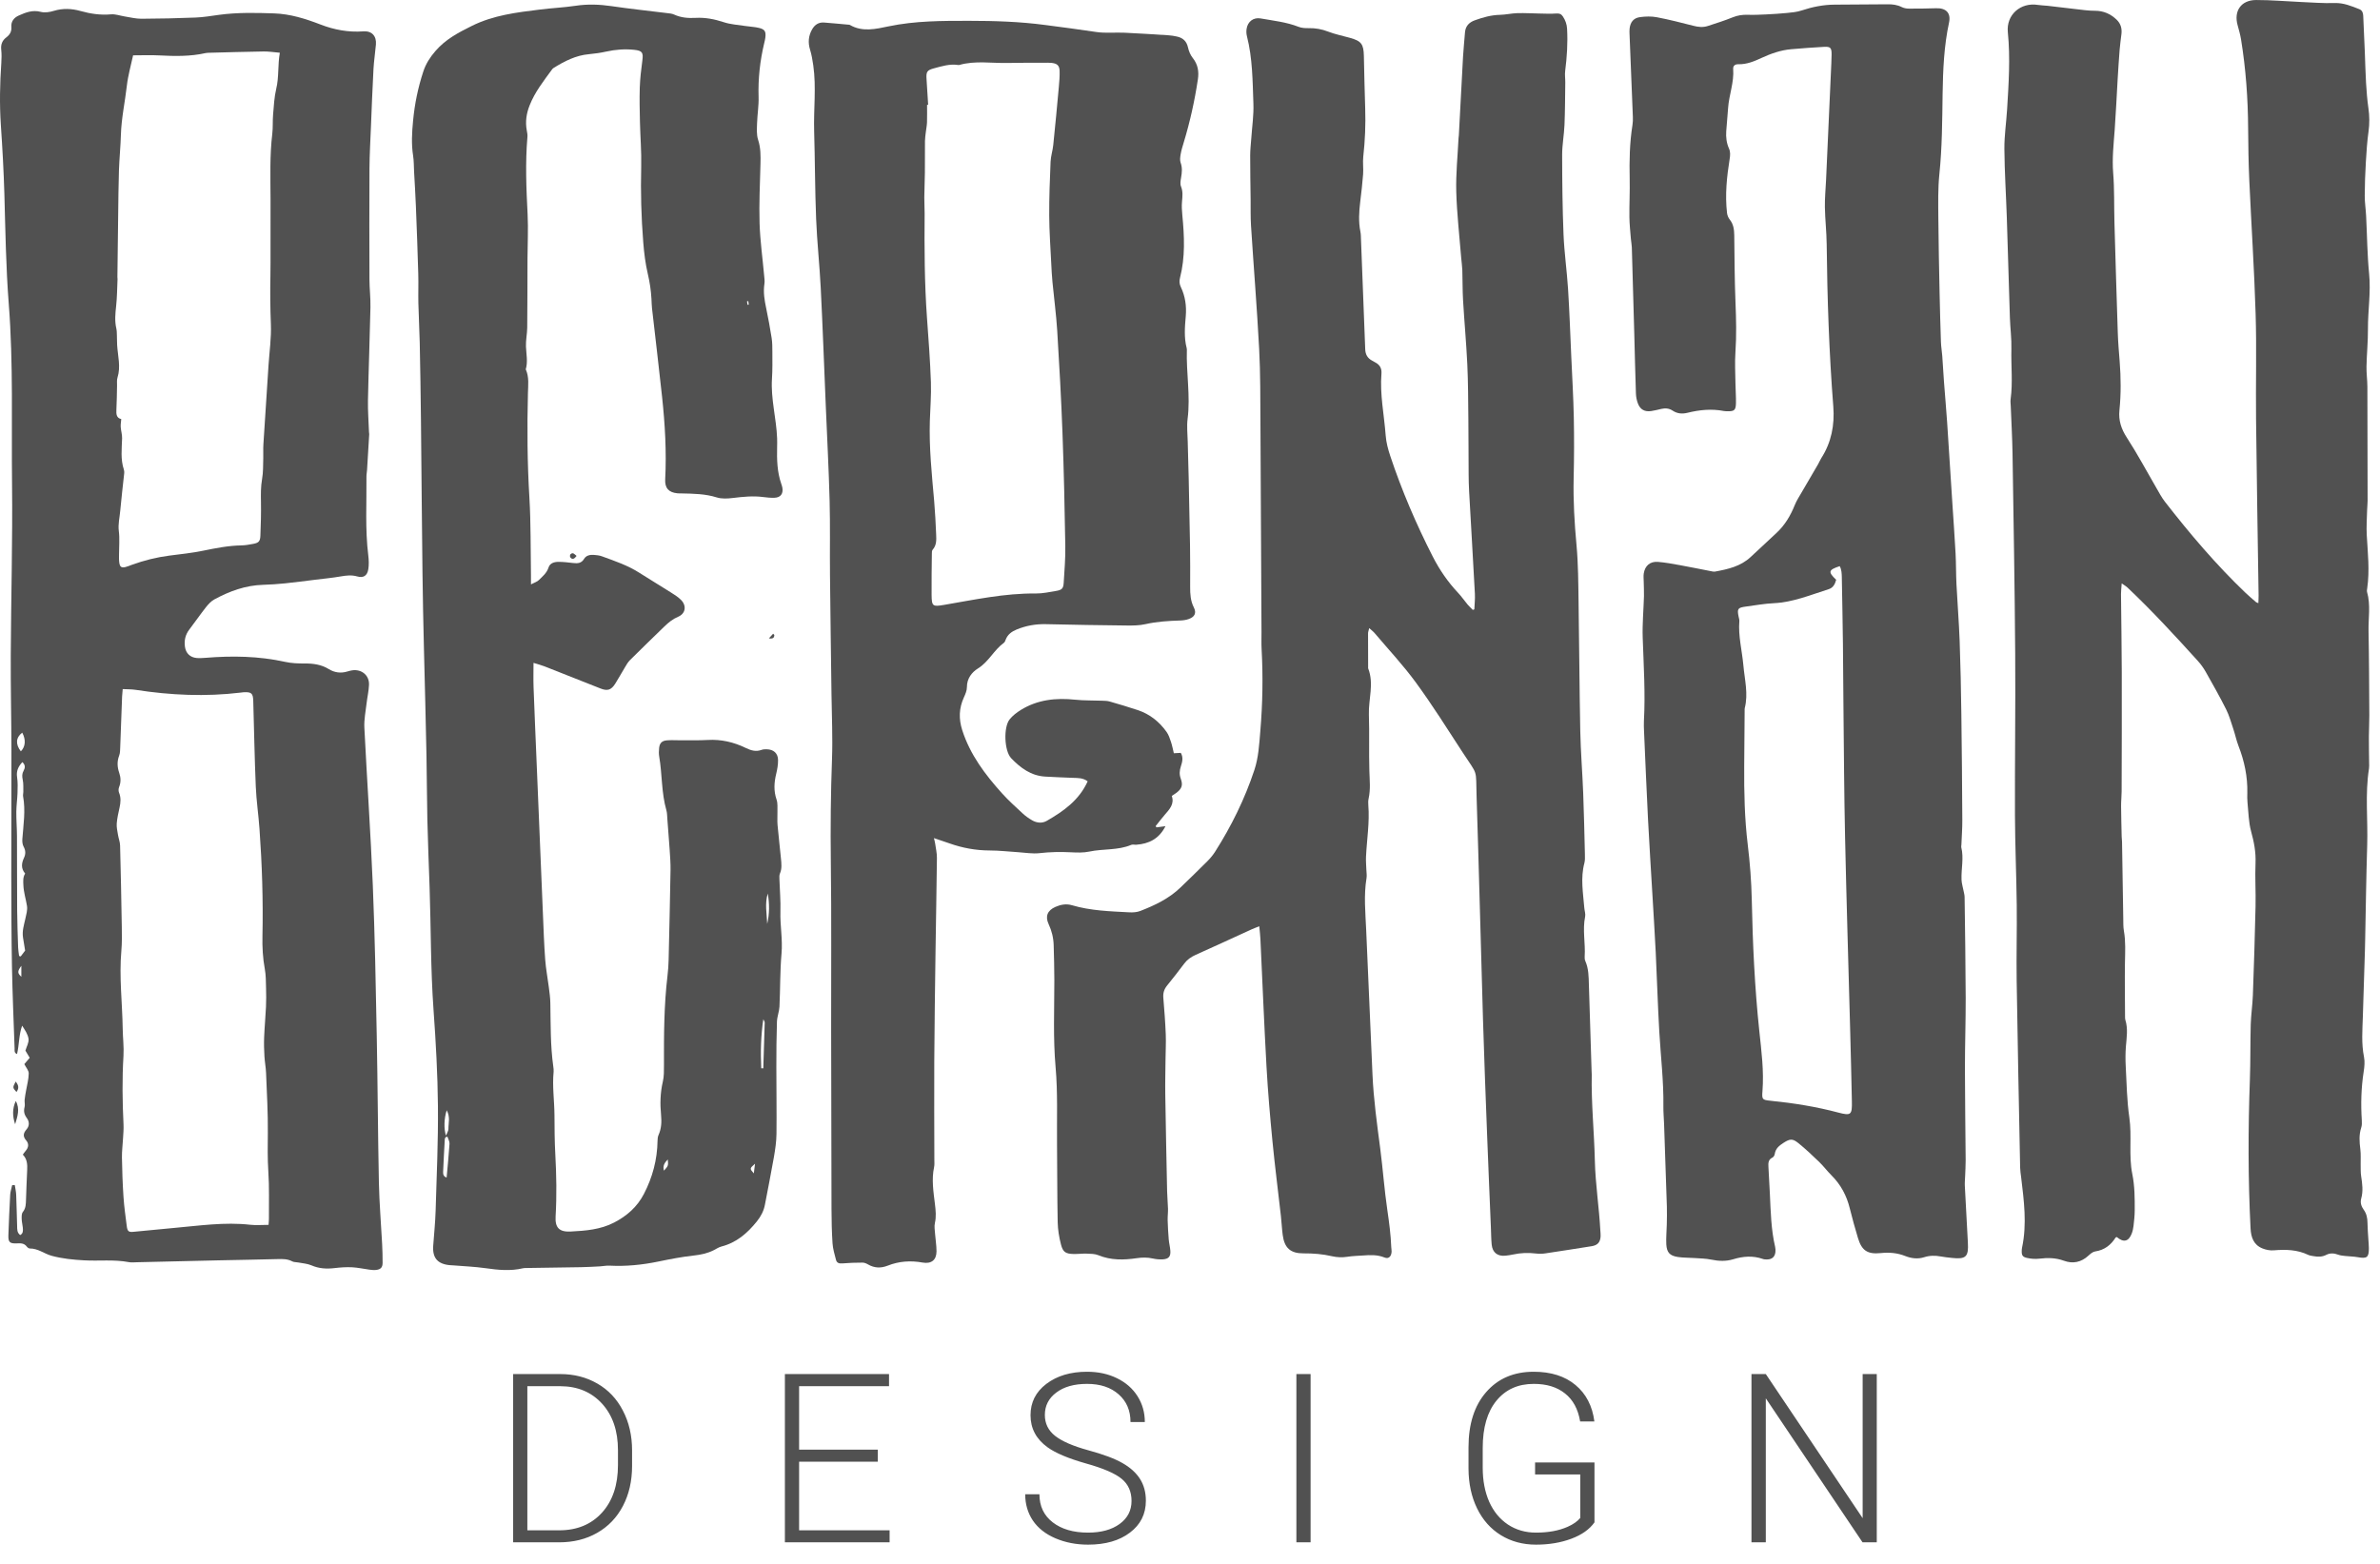 <svg width="140" height="92" viewBox="0 0 140 92" fill="none" xmlns="http://www.w3.org/2000/svg">
<g clip-path="url(#clip0)">
<g clip-path="url(#clip1)">
<path d="M74.075 54.492C73.868 54.574 73.749 54.616 73.635 54.668C72.535 55.17 71.439 55.68 70.335 56.172C70.063 56.294 69.839 56.45 69.66 56.687C69.332 57.123 68.997 57.555 68.652 57.979C68.477 58.193 68.409 58.419 68.431 58.694C68.489 59.408 68.545 60.123 68.574 60.839C68.594 61.324 68.565 61.81 68.561 62.296C68.554 62.998 68.535 63.7 68.546 64.402C68.575 66.295 68.614 68.187 68.654 70.079C68.661 70.423 68.697 70.766 68.706 71.109C68.711 71.336 68.68 71.564 68.686 71.791C68.697 72.162 68.717 72.532 68.748 72.901C68.766 73.129 68.828 73.353 68.844 73.582C68.868 73.917 68.745 74.064 68.406 74.086C68.207 74.098 68.001 74.079 67.807 74.035C67.491 73.965 67.186 73.97 66.865 74.017C66.104 74.129 65.348 74.147 64.611 73.843C64.407 73.758 64.162 73.759 63.935 73.75C63.676 73.74 63.416 73.776 63.157 73.771C62.69 73.76 62.528 73.667 62.41 73.212C62.3 72.786 62.226 72.34 62.217 71.901C62.186 70.367 62.194 68.833 62.178 67.298C62.163 65.793 62.226 64.28 62.094 62.784C61.944 61.076 62.02 59.375 62.02 57.671C62.02 56.983 62 56.296 61.981 55.608C61.97 55.173 61.868 54.76 61.683 54.362C61.471 53.905 61.615 53.558 62.081 53.352C62.393 53.215 62.718 53.154 63.051 53.252C64.156 53.579 65.297 53.61 66.434 53.671C66.646 53.682 66.877 53.667 67.071 53.592C67.935 53.258 68.767 52.862 69.443 52.208C69.97 51.698 70.499 51.189 71.016 50.67C71.188 50.498 71.348 50.307 71.478 50.103C72.437 48.594 73.222 47.001 73.785 45.304C74.032 44.561 74.072 43.784 74.136 43.014C74.272 41.411 74.301 39.806 74.213 38.2C74.194 37.857 74.207 37.512 74.206 37.168C74.186 33.081 74.17 28.995 74.144 24.909C74.135 23.448 74.145 21.984 74.068 20.525C73.94 18.106 73.744 15.69 73.589 13.272C73.556 12.758 73.572 12.24 73.566 11.724C73.556 10.864 73.538 10.005 73.54 9.145C73.54 8.802 73.583 8.459 73.607 8.116C73.652 7.445 73.755 6.772 73.73 6.103C73.681 4.773 73.682 3.435 73.349 2.13C73.314 1.994 73.308 1.843 73.328 1.704C73.39 1.273 73.727 1.008 74.159 1.085C74.909 1.219 75.673 1.297 76.393 1.58C76.572 1.65 76.787 1.66 76.984 1.656C77.379 1.648 77.748 1.714 78.122 1.858C78.536 2.018 78.979 2.105 79.408 2.226C80.079 2.413 80.212 2.592 80.228 3.29C80.251 4.322 80.271 5.354 80.306 6.386C80.337 7.334 80.297 8.277 80.192 9.22C80.155 9.559 80.208 9.907 80.183 10.249C80.143 10.793 80.078 11.334 80.013 11.874C79.942 12.46 79.906 13.044 80.024 13.63C80.055 13.783 80.053 13.943 80.059 14.101C80.143 16.249 80.229 18.398 80.307 20.547C80.318 20.851 80.44 21.068 80.705 21.211C80.768 21.245 80.829 21.285 80.892 21.317C81.167 21.457 81.287 21.672 81.262 21.982C81.162 23.207 81.422 24.41 81.511 25.622C81.542 26.032 81.653 26.444 81.784 26.836C82.462 28.867 83.304 30.831 84.277 32.738C84.677 33.521 85.172 34.243 85.779 34.886C85.975 35.094 86.137 35.335 86.322 35.555C86.419 35.67 86.53 35.772 86.635 35.88C86.666 35.869 86.696 35.858 86.726 35.847C86.739 35.539 86.775 35.23 86.758 34.925C86.651 32.92 86.531 30.917 86.419 28.913C86.4 28.569 86.392 28.225 86.39 27.881C86.382 26.807 86.385 25.732 86.374 24.658C86.362 23.583 86.362 22.506 86.312 21.433C86.252 20.173 86.136 18.916 86.062 17.657C86.027 17.071 86.039 16.483 86.019 15.896C86.011 15.654 85.972 15.413 85.953 15.171C85.85 13.87 85.698 12.571 85.662 11.268C85.634 10.226 85.746 9.179 85.796 8.134C85.799 8.077 85.811 8.02 85.814 7.963C85.896 6.419 85.974 4.874 86.061 3.329C86.087 2.857 86.141 2.387 86.175 1.915C86.203 1.538 86.412 1.317 86.757 1.193C87.233 1.021 87.713 0.885 88.228 0.873C88.572 0.866 88.915 0.783 89.259 0.773C89.703 0.761 90.148 0.79 90.593 0.797C90.907 0.802 91.223 0.82 91.534 0.795C91.717 0.78 91.832 0.814 91.933 0.966C92.08 1.188 92.166 1.419 92.181 1.687C92.228 2.521 92.175 3.348 92.069 4.174C92.04 4.398 92.078 4.63 92.075 4.858C92.064 5.689 92.063 6.519 92.029 7.349C92.004 7.935 91.891 8.52 91.891 9.106C91.894 10.667 91.909 12.23 91.972 13.79C92.016 14.863 92.171 15.931 92.239 17.003C92.322 18.319 92.368 19.637 92.427 20.955C92.481 22.158 92.552 23.36 92.577 24.564C92.601 25.754 92.596 26.945 92.568 28.134C92.538 29.455 92.615 30.767 92.737 32.083C92.838 33.18 92.839 34.288 92.857 35.391C92.897 37.928 92.907 40.466 92.957 43.003C92.982 44.22 93.082 45.436 93.129 46.653C93.176 47.856 93.2 49.06 93.23 50.264C93.234 50.435 93.241 50.615 93.198 50.777C92.964 51.658 93.124 52.535 93.195 53.414C93.209 53.585 93.276 53.763 93.243 53.923C93.079 54.709 93.27 55.496 93.216 56.281C93.21 56.365 93.219 56.458 93.253 56.534C93.451 56.98 93.45 57.453 93.464 57.927C93.514 59.618 93.569 61.309 93.623 62.999C93.625 63.07 93.633 63.142 93.632 63.214C93.599 64.908 93.776 66.594 93.815 68.284C93.847 69.663 94.066 71.021 94.138 72.394C94.144 72.508 94.16 72.623 94.153 72.737C94.132 73.085 93.972 73.257 93.628 73.312C92.717 73.455 91.807 73.601 90.894 73.736C90.712 73.763 90.519 73.763 90.335 73.741C89.886 73.686 89.444 73.705 89.002 73.801C88.862 73.832 88.719 73.852 88.575 73.868C88.097 73.924 87.791 73.691 87.746 73.216C87.715 72.889 87.714 72.558 87.7 72.228C87.626 70.424 87.547 68.619 87.479 66.814C87.392 64.536 87.303 62.259 87.235 59.98C87.105 55.624 87.001 51.267 86.86 46.911C86.803 45.149 86.97 45.696 86.024 44.241C85.132 42.868 84.258 41.481 83.293 40.16C82.55 39.141 81.681 38.214 80.864 37.249C80.783 37.152 80.678 37.075 80.542 36.952C80.512 37.085 80.474 37.173 80.474 37.261C80.471 37.921 80.476 38.581 80.479 39.24C80.479 39.269 80.473 39.301 80.483 39.326C80.835 40.226 80.493 41.138 80.523 42.043C80.559 43.146 80.519 44.25 80.551 45.353C80.567 45.898 80.627 46.437 80.507 46.977C80.48 47.101 80.478 47.236 80.489 47.363C80.572 48.385 80.401 49.394 80.353 50.409C80.341 50.665 80.367 50.922 80.375 51.178C80.38 51.336 80.41 51.498 80.385 51.65C80.213 52.68 80.321 53.71 80.365 54.74C80.485 57.563 80.61 60.384 80.734 63.206C80.798 64.669 81.001 66.117 81.19 67.567C81.348 68.775 81.431 69.993 81.61 71.198C81.717 71.922 81.81 72.642 81.839 73.372C81.842 73.458 81.863 73.543 81.859 73.629C81.849 73.905 81.69 74.077 81.45 73.98C81.024 73.808 80.62 73.826 80.173 73.859C79.867 73.881 79.562 73.886 79.252 73.935C78.961 73.982 78.643 73.969 78.357 73.903C77.803 73.774 77.249 73.731 76.684 73.734C75.911 73.739 75.554 73.42 75.453 72.648C75.404 72.279 75.389 71.906 75.347 71.535C75.183 70.069 74.993 68.604 74.85 67.136C74.709 65.681 74.583 64.223 74.501 62.763C74.361 60.259 74.261 57.751 74.142 55.245C74.132 55.019 74.103 54.795 74.075 54.492Z" fill="#515151"/>
<path d="M124.806 34.32C124.788 34.579 124.764 34.762 124.765 34.945C124.778 36.479 124.807 38.013 124.81 39.546C124.817 41.883 124.808 44.22 124.802 46.557C124.801 46.843 124.768 47.13 124.77 47.417C124.774 48.017 124.791 48.618 124.804 49.218C124.806 49.318 124.823 49.418 124.825 49.518C124.85 51.023 124.873 52.527 124.898 54.031C124.903 54.275 124.893 54.523 124.935 54.761C125.046 55.388 125.008 56.015 124.997 56.646C124.981 57.706 124.999 58.766 125.003 59.827C125.004 59.883 125.003 59.944 125.02 59.997C125.185 60.521 125.094 61.047 125.052 61.576C125.023 61.959 125.022 62.347 125.043 62.731C125.097 63.733 125.11 64.742 125.254 65.732C125.416 66.845 125.207 67.97 125.43 69.069C125.574 69.779 125.575 70.492 125.572 71.207C125.571 71.507 125.537 71.808 125.503 72.107C125.485 72.262 125.453 72.421 125.397 72.566C125.214 73.044 124.913 73.111 124.519 72.774C124.494 72.784 124.458 72.786 124.447 72.803C124.166 73.252 123.784 73.54 123.242 73.621C123.101 73.642 122.962 73.764 122.849 73.868C122.425 74.258 121.937 74.362 121.406 74.167C120.929 73.992 120.453 73.986 119.959 74.046C119.722 74.074 119.468 74.054 119.234 74.002C118.965 73.943 118.916 73.84 118.926 73.567C118.928 73.509 118.932 73.451 118.945 73.395C119.24 72.008 119.056 70.627 118.889 69.245C118.867 69.061 118.835 68.875 118.832 68.69C118.76 65.035 118.683 61.38 118.628 57.725C118.605 56.234 118.649 54.743 118.632 53.252C118.612 51.489 118.534 49.727 118.527 47.964C118.516 44.795 118.564 41.626 118.541 38.457C118.514 34.529 118.445 30.6 118.384 26.672C118.369 25.741 118.314 24.81 118.279 23.879C118.274 23.75 118.253 23.619 118.271 23.493C118.407 22.507 118.292 21.518 118.317 20.531C118.333 19.918 118.249 19.303 118.229 18.688C118.164 16.725 118.113 14.762 118.048 12.799C118.003 11.453 117.916 10.107 117.905 8.76C117.899 7.989 118.016 7.218 118.064 6.447C118.157 4.93 118.26 3.414 118.108 1.894C118.007 0.875 118.852 0.123 119.882 0.29C120.065 0.32 120.253 0.319 120.437 0.34C120.994 0.403 121.551 0.475 122.108 0.536C122.479 0.577 122.852 0.635 123.223 0.633C123.734 0.632 124.15 0.815 124.507 1.157C124.742 1.381 124.826 1.663 124.793 1.98C124.759 2.294 124.709 2.606 124.685 2.92C124.638 3.506 124.602 4.092 124.567 4.678C124.508 5.664 124.466 6.652 124.394 7.638C124.332 8.481 124.236 9.315 124.304 10.168C124.382 11.138 124.352 12.117 124.379 13.091C124.44 15.255 124.504 17.419 124.576 19.583C124.594 20.141 124.642 20.699 124.686 21.257C124.761 22.217 124.77 23.177 124.673 24.135C124.612 24.734 124.778 25.236 125.111 25.748C125.728 26.698 126.261 27.702 126.832 28.681C126.998 28.966 127.152 29.264 127.353 29.522C128.82 31.406 130.362 33.225 132.093 34.878C132.291 35.067 132.501 35.242 132.707 35.422C132.727 35.44 132.758 35.445 132.845 35.482C132.85 35.315 132.861 35.169 132.859 35.023C132.808 31.568 132.747 28.113 132.709 24.658C132.686 22.593 132.747 20.527 132.684 18.464C132.604 15.842 132.43 13.223 132.311 10.602C132.266 9.586 132.25 8.568 132.243 7.55C132.233 5.798 132.108 4.055 131.827 2.325C131.781 2.043 131.703 1.765 131.626 1.489C131.388 0.646 131.828 0.004 132.713 0.001C133.577 -0.001 134.44 0.077 135.305 0.115C135.98 0.144 136.657 0.2 137.332 0.179C137.864 0.162 138.318 0.357 138.785 0.54C138.947 0.605 139.006 0.747 139.013 0.922C139.041 1.652 139.079 2.382 139.109 3.111C139.134 3.698 139.143 4.287 139.179 4.873C139.209 5.373 139.248 5.874 139.319 6.369C139.385 6.828 139.388 7.276 139.325 7.737C139.243 8.332 139.203 8.934 139.168 9.535C139.13 10.193 139.104 10.852 139.102 11.511C139.101 11.911 139.164 12.31 139.184 12.711C139.242 13.841 139.249 14.976 139.36 16.102C139.468 17.197 139.285 18.275 139.291 19.363C139.296 20.093 139.22 20.822 139.206 21.552C139.197 21.952 139.256 22.353 139.258 22.753C139.267 24.99 139.269 27.227 139.271 29.463C139.271 29.649 139.246 29.835 139.242 30.022C139.23 30.507 139.194 30.995 139.221 31.479C139.28 32.523 139.4 33.566 139.247 34.612C139.237 34.682 139.221 34.76 139.239 34.825C139.458 35.588 139.31 36.365 139.326 37.135C139.358 38.783 139.362 40.432 139.372 42.081C139.374 42.497 139.347 42.912 139.346 43.328C139.344 43.843 139.355 44.358 139.36 44.872C139.361 44.987 139.37 45.103 139.352 45.216C139.116 46.714 139.294 48.222 139.247 49.724C139.189 51.587 139.165 53.451 139.127 55.315C139.123 55.515 139.119 55.716 139.113 55.917C139.073 57.206 139.031 58.495 138.992 59.784C138.967 60.585 138.898 61.385 139.06 62.184C139.115 62.458 139.084 62.759 139.041 63.04C138.892 63.995 138.868 64.951 138.93 65.914C138.939 66.054 138.939 66.207 138.896 66.338C138.756 66.762 138.79 67.183 138.844 67.614C138.881 67.908 138.857 68.211 138.863 68.509C138.868 68.737 138.856 68.969 138.891 69.193C138.959 69.635 139.019 70.07 138.894 70.513C138.827 70.749 138.901 70.971 139.04 71.164C139.209 71.396 139.261 71.652 139.264 71.933C139.267 72.262 139.297 72.591 139.316 72.92C139.326 73.091 139.345 73.263 139.345 73.435C139.346 73.974 139.232 74.056 138.694 73.959C138.455 73.916 138.208 73.915 137.965 73.888C137.825 73.872 137.677 73.863 137.548 73.814C137.304 73.722 137.068 73.704 136.836 73.823C136.59 73.951 136.337 73.943 136.077 73.895C135.978 73.876 135.872 73.867 135.783 73.825C135.136 73.513 134.456 73.497 133.756 73.555C133.535 73.574 133.29 73.527 133.084 73.443C132.562 73.231 132.412 72.787 132.385 72.261C132.237 69.338 132.241 66.415 132.347 63.489C132.386 62.415 132.366 61.34 132.396 60.265C132.413 59.693 132.501 59.123 132.522 58.55C132.585 56.803 132.641 55.054 132.68 53.306C132.699 52.461 132.642 51.613 132.678 50.768C132.704 50.126 132.589 49.529 132.419 48.915C132.269 48.37 132.265 47.783 132.206 47.214C132.187 47.029 132.19 46.842 132.195 46.656C132.218 45.695 132.024 44.777 131.677 43.884C131.553 43.564 131.485 43.224 131.376 42.898C131.244 42.504 131.133 42.097 130.948 41.728C130.575 40.985 130.165 40.259 129.755 39.535C129.622 39.299 129.46 39.073 129.277 38.872C127.945 37.402 126.601 35.942 125.159 34.576C125.071 34.491 124.961 34.43 124.806 34.32Z" fill="#515151"/>
<path d="M0.87 69.714C0.899 69.904 0.944 70.093 0.952 70.284C0.977 70.9 0.987 71.517 1.008 72.133C1.014 72.315 0.994 72.511 1.189 72.658C1.371 72.56 1.356 72.386 1.342 72.222C1.327 72.052 1.279 71.882 1.276 71.712C1.272 71.573 1.267 71.396 1.344 71.3C1.525 71.075 1.521 70.827 1.53 70.57C1.55 69.997 1.569 69.424 1.598 68.851C1.616 68.515 1.604 68.192 1.343 67.925C1.405 67.841 1.451 67.769 1.507 67.706C1.684 67.505 1.713 67.288 1.536 67.084C1.336 66.853 1.368 66.662 1.559 66.442C1.74 66.234 1.736 65.985 1.574 65.767C1.424 65.565 1.382 65.368 1.446 65.124C1.482 64.991 1.436 64.839 1.449 64.697C1.465 64.517 1.503 64.338 1.533 64.159C1.59 63.822 1.687 63.486 1.69 63.148C1.692 62.974 1.53 62.797 1.431 62.601C1.525 62.491 1.625 62.373 1.748 62.228C1.665 62.09 1.58 61.947 1.495 61.806C1.563 61.574 1.706 61.334 1.678 61.115C1.643 60.846 1.466 60.594 1.302 60.339C1.108 60.878 1.134 61.448 1.003 62.009C0.822 61.939 0.863 61.795 0.859 61.684C0.803 60.082 0.734 58.479 0.704 56.875C0.67 55.098 0.667 53.32 0.664 51.542C0.661 49.062 0.677 46.582 0.672 44.102C0.668 42.252 0.624 40.403 0.633 38.553C0.649 35.184 0.746 31.814 0.708 28.446C0.668 24.92 0.79 21.388 0.515 17.87C0.348 15.721 0.319 13.575 0.258 11.425C0.219 10.065 0.142 8.705 0.05 7.346C-0.032 6.126 -0.006 4.91 0.078 3.693C0.095 3.437 0.1 3.176 0.072 2.921C0.039 2.618 0.132 2.381 0.367 2.203C0.578 2.044 0.689 1.86 0.668 1.584C0.644 1.261 0.818 1.041 1.109 0.911C1.519 0.729 1.919 0.572 2.397 0.698C2.632 0.76 2.92 0.714 3.16 0.641C3.693 0.478 4.212 0.5 4.736 0.647C5.323 0.812 5.913 0.899 6.53 0.844C6.793 0.82 7.066 0.926 7.336 0.968C7.661 1.019 7.987 1.104 8.313 1.103C9.379 1.099 10.446 1.075 11.511 1.032C11.971 1.014 12.428 0.935 12.885 0.873C13.962 0.727 15.045 0.751 16.126 0.788C17.072 0.82 17.97 1.101 18.847 1.44C19.662 1.755 20.498 1.91 21.374 1.845C21.866 1.808 22.156 2.114 22.113 2.618C22.071 3.103 21.995 3.586 21.969 4.072C21.908 5.202 21.866 6.333 21.82 7.464C21.787 8.28 21.739 9.096 21.734 9.911C21.722 12.09 21.726 14.269 21.733 16.448C21.735 16.992 21.803 17.537 21.791 18.08C21.753 19.9 21.682 21.719 21.645 23.539C21.633 24.167 21.684 24.796 21.706 25.424C21.708 25.467 21.721 25.51 21.718 25.553C21.677 26.253 21.635 26.953 21.591 27.653C21.583 27.782 21.554 27.91 21.556 28.038C21.57 29.585 21.473 31.134 21.664 32.676C21.697 32.943 21.707 33.223 21.665 33.487C21.605 33.867 21.379 34.017 21.013 33.911C20.677 33.814 20.365 33.855 20.035 33.911C19.538 33.997 19.035 34.045 18.535 34.106C17.949 34.179 17.363 34.257 16.775 34.317C16.345 34.36 15.913 34.392 15.482 34.404C14.445 34.432 13.505 34.777 12.611 35.261C12.416 35.367 12.251 35.549 12.111 35.726C11.774 36.154 11.464 36.605 11.133 37.038C10.9 37.343 10.827 37.681 10.88 38.052C10.933 38.429 11.182 38.673 11.566 38.709C11.737 38.724 11.912 38.712 12.084 38.699C13.658 38.571 15.221 38.594 16.773 38.937C17.149 39.02 17.546 39.034 17.933 39.032C18.435 39.028 18.908 39.097 19.342 39.363C19.678 39.569 20.04 39.619 20.422 39.506C20.519 39.478 20.617 39.449 20.716 39.435C21.276 39.355 21.73 39.729 21.707 40.288C21.691 40.658 21.603 41.025 21.561 41.395C21.508 41.862 21.41 42.334 21.433 42.799C21.587 45.892 21.802 48.982 21.93 52.075C22.051 55.026 22.104 57.98 22.162 60.932C22.218 63.813 22.228 66.695 22.288 69.576C22.313 70.778 22.416 71.977 22.478 73.178C22.498 73.55 22.507 73.923 22.506 74.296C22.504 74.565 22.39 74.681 22.113 74.71C21.986 74.723 21.854 74.709 21.727 74.692C21.385 74.647 21.045 74.568 20.702 74.552C20.361 74.535 20.014 74.561 19.674 74.601C19.206 74.656 18.763 74.631 18.32 74.439C18.078 74.334 17.795 74.32 17.53 74.268C17.418 74.246 17.291 74.257 17.196 74.207C16.914 74.055 16.619 74.063 16.313 74.071C15.16 74.104 14.008 74.118 12.855 74.144C11.255 74.179 9.656 74.219 8.055 74.256C7.897 74.259 7.733 74.279 7.581 74.25C6.707 74.082 5.825 74.194 4.949 74.144C4.305 74.109 3.648 74.045 3.03 73.874C2.605 73.756 2.235 73.442 1.754 73.447C1.694 73.448 1.616 73.388 1.575 73.335C1.424 73.132 1.221 73.136 0.996 73.146C0.568 73.166 0.479 73.075 0.494 72.656C0.522 71.868 0.555 71.08 0.599 70.293C0.61 70.101 0.675 69.913 0.715 69.723C0.769 69.72 0.82 69.717 0.87 69.714ZM15.797 72.057C15.807 71.906 15.819 71.807 15.819 71.708C15.813 70.778 15.846 69.844 15.784 68.917C15.734 68.158 15.747 67.406 15.755 66.648C15.767 65.474 15.697 64.298 15.651 63.123C15.638 62.795 15.574 62.469 15.555 62.141C15.534 61.772 15.522 61.401 15.537 61.032C15.561 60.433 15.618 59.834 15.646 59.234C15.663 58.862 15.661 58.489 15.65 58.116C15.639 57.744 15.644 57.366 15.577 57.003C15.459 56.364 15.424 55.724 15.438 55.077C15.484 52.968 15.415 50.861 15.264 48.758C15.205 47.929 15.081 47.103 15.046 46.275C14.975 44.598 14.946 42.921 14.898 41.244C14.885 40.782 14.792 40.7 14.324 40.725C14.267 40.728 14.21 40.738 14.152 40.745C12.091 40.993 10.039 40.901 7.991 40.584C7.743 40.545 7.488 40.553 7.218 40.538C7.202 40.726 7.187 40.852 7.182 40.979C7.145 41.967 7.112 42.956 7.072 43.945C7.065 44.116 7.069 44.299 7.009 44.454C6.878 44.796 6.897 45.125 7.012 45.462C7.108 45.741 7.121 46.018 7.006 46.303C6.967 46.398 6.963 46.535 7.002 46.63C7.124 46.926 7.098 47.215 7.031 47.516C6.963 47.824 6.891 48.134 6.867 48.447C6.851 48.668 6.906 48.896 6.942 49.119C6.976 49.328 7.059 49.532 7.064 49.74C7.106 51.331 7.138 52.922 7.164 54.514C7.172 54.986 7.18 55.462 7.139 55.932C7.002 57.468 7.196 58.997 7.218 60.53C7.226 61.06 7.295 61.592 7.263 62.118C7.181 63.467 7.201 64.812 7.266 66.16C7.279 66.43 7.252 66.704 7.237 66.975C7.218 67.347 7.167 67.718 7.173 68.089C7.186 68.863 7.212 69.638 7.264 70.41C7.302 70.982 7.382 71.551 7.455 72.12C7.495 72.432 7.561 72.491 7.834 72.467C8.623 72.397 9.411 72.311 10.2 72.241C11.706 72.109 13.208 71.879 14.728 72.052C15.066 72.089 15.412 72.057 15.797 72.057ZM16.461 3.102C16.107 3.073 15.81 3.024 15.513 3.028C14.419 3.044 13.327 3.078 12.234 3.106C12.191 3.107 12.147 3.111 12.105 3.12C11.195 3.327 10.275 3.307 9.351 3.259C8.864 3.233 8.374 3.255 7.829 3.255C7.7 3.863 7.53 4.443 7.463 5.034C7.353 6 7.141 6.952 7.112 7.928C7.092 8.629 7.02 9.328 6.997 10.029C6.968 10.917 6.963 11.805 6.951 12.693C6.934 13.893 6.921 15.094 6.906 16.293C6.906 16.336 6.916 16.38 6.914 16.422C6.89 16.95 6.889 17.48 6.832 18.004C6.783 18.449 6.739 18.886 6.844 19.328C6.876 19.465 6.871 19.611 6.877 19.753C6.885 19.936 6.88 20.12 6.891 20.302C6.929 20.939 7.115 21.572 6.911 22.215C6.865 22.36 6.889 22.529 6.885 22.686C6.873 23.159 6.874 23.632 6.847 24.103C6.831 24.371 6.854 24.592 7.133 24.653C7.119 24.831 7.091 24.977 7.101 25.12C7.116 25.344 7.189 25.567 7.182 25.79C7.163 26.405 7.085 27.021 7.286 27.624C7.308 27.69 7.314 27.767 7.307 27.836C7.23 28.576 7.137 29.315 7.072 30.056C7.037 30.451 6.938 30.835 6.99 31.245C7.047 31.693 7.001 32.153 7.002 32.607C7.002 32.779 6.993 32.953 7.02 33.121C7.058 33.358 7.152 33.413 7.382 33.358C7.507 33.328 7.627 33.275 7.749 33.23C8.469 32.968 9.207 32.783 9.968 32.685C10.626 32.6 11.287 32.533 11.935 32.4C12.685 32.247 13.431 32.098 14.2 32.085C14.429 32.081 14.659 32.039 14.886 31.997C15.216 31.935 15.303 31.852 15.317 31.511C15.344 30.853 15.363 30.194 15.351 29.536C15.343 29.077 15.337 28.626 15.418 28.169C15.487 27.777 15.473 27.37 15.486 26.97C15.495 26.698 15.476 26.425 15.493 26.153C15.59 24.594 15.694 23.036 15.796 21.477C15.849 20.676 15.966 19.873 15.934 19.075C15.896 18.117 15.887 17.161 15.907 16.203C15.916 15.702 15.913 15.2 15.913 14.698C15.914 13.71 15.916 12.721 15.914 11.733C15.911 10.444 15.862 9.154 16.017 7.869C16.061 7.501 16.031 7.125 16.063 6.755C16.107 6.243 16.131 5.721 16.249 5.224C16.416 4.533 16.331 3.835 16.461 3.102ZM1.479 51.388C1.228 51.095 1.26 50.786 1.412 50.464C1.515 50.246 1.514 50.033 1.389 49.807C1.319 49.681 1.304 49.507 1.315 49.358C1.377 48.521 1.512 47.686 1.358 46.844C1.343 46.762 1.374 46.673 1.372 46.588C1.367 46.349 1.387 46.103 1.337 45.872C1.295 45.677 1.291 45.515 1.389 45.34C1.481 45.173 1.503 45 1.315 44.834C1.069 45.101 0.954 45.361 1.005 45.711C1.051 46.019 1.04 46.338 1.03 46.651C1.018 47.022 0.963 47.391 0.96 47.761C0.956 48.234 0.997 48.706 0.999 49.179C1.007 50.641 0.999 52.102 1.01 53.563C1.015 54.293 1.043 55.023 1.067 55.752C1.073 55.915 1.104 56.078 1.124 56.24C1.155 56.249 1.186 56.257 1.217 56.266C1.324 56.124 1.431 55.983 1.478 55.922C1.427 55.606 1.388 55.378 1.353 55.15C1.294 54.77 1.411 54.413 1.491 54.05C1.545 53.801 1.626 53.535 1.587 53.294C1.523 52.889 1.393 52.505 1.376 52.08C1.365 51.831 1.341 51.616 1.479 51.388ZM1.308 43.101C0.926 43.387 0.906 43.789 1.227 44.2C1.498 43.926 1.533 43.517 1.308 43.101ZM1.256 56.817C1.012 57.146 1.025 57.252 1.256 57.461C1.256 57.249 1.256 57.033 1.256 56.817Z" fill="#515151"/>
<path d="M31.234 34.378C31.436 34.272 31.592 34.228 31.693 34.129C31.916 33.91 32.163 33.712 32.266 33.388C32.352 33.119 32.614 33.052 32.866 33.053C33.154 33.055 33.441 33.09 33.728 33.123C33.986 33.153 34.205 33.134 34.359 32.876C34.481 32.673 34.706 32.628 34.931 32.644C35.089 32.656 35.253 32.671 35.399 32.724C36.157 33 36.923 33.257 37.609 33.696C38.227 34.091 38.858 34.468 39.477 34.861C39.683 34.992 39.896 35.124 40.064 35.296C40.401 35.64 40.328 36.097 39.892 36.282C39.574 36.416 39.326 36.618 39.089 36.847C38.409 37.507 37.729 38.167 37.057 38.834C36.947 38.943 36.865 39.084 36.784 39.219C36.582 39.55 36.398 39.892 36.191 40.219C35.948 40.603 35.725 40.663 35.315 40.499C34.218 40.063 33.12 39.629 32.022 39.198C31.838 39.126 31.645 39.078 31.383 38.996C31.383 39.517 31.369 39.973 31.386 40.429C31.443 41.977 31.511 43.523 31.575 45.07C31.695 47.978 31.815 50.886 31.938 53.793C31.975 54.681 32.005 55.57 32.071 56.456C32.111 56.998 32.216 57.534 32.284 58.074C32.324 58.386 32.368 58.699 32.373 59.012C32.395 60.259 32.373 61.508 32.547 62.748C32.561 62.847 32.575 62.949 32.566 63.048C32.481 63.908 32.612 64.763 32.616 65.621C32.618 66.38 32.624 67.141 32.665 67.9C32.731 69.118 32.755 70.334 32.683 71.553C32.643 72.225 32.896 72.483 33.571 72.449C34.449 72.403 35.318 72.339 36.13 71.918C36.886 71.525 37.483 70.995 37.873 70.246C38.384 69.264 38.663 68.22 38.679 67.111C38.681 66.998 38.691 66.876 38.736 66.775C38.907 66.395 38.925 65.998 38.886 65.594C38.822 64.933 38.838 64.281 38.991 63.628C39.062 63.326 39.057 63.002 39.057 62.688C39.053 60.924 39.054 59.162 39.264 57.407C39.302 57.094 39.324 56.778 39.331 56.463C39.373 54.701 39.413 52.939 39.443 51.176C39.449 50.776 39.417 50.374 39.391 49.974C39.351 49.374 39.303 48.774 39.256 48.174C39.242 48.002 39.245 47.825 39.198 47.662C38.903 46.632 38.956 45.557 38.778 44.512C38.749 44.345 38.754 44.168 38.773 43.998C38.803 43.719 38.933 43.582 39.215 43.555C39.458 43.531 39.705 43.55 39.95 43.549C40.511 43.545 41.075 43.563 41.635 43.531C42.421 43.486 43.157 43.657 43.853 43.994C44.167 44.146 44.46 44.239 44.801 44.113C44.893 44.079 45.001 44.077 45.1 44.079C45.506 44.087 45.763 44.311 45.768 44.713C45.771 44.981 45.724 45.256 45.66 45.519C45.535 46.031 45.504 46.528 45.681 47.041C45.757 47.261 45.725 47.52 45.732 47.761C45.739 48.018 45.715 48.277 45.738 48.532C45.796 49.189 45.876 49.844 45.938 50.5C45.966 50.798 46.005 51.097 45.878 51.39C45.835 51.489 45.846 51.617 45.849 51.73C45.868 52.361 45.926 52.992 45.907 53.621C45.882 54.448 46.046 55.262 45.972 56.095C45.881 57.132 45.9 58.178 45.851 59.219C45.836 59.515 45.712 59.808 45.703 60.104C45.673 60.992 45.668 61.88 45.668 62.769C45.667 64.085 45.691 65.401 45.675 66.716C45.67 67.172 45.6 67.63 45.522 68.081C45.36 69.013 45.171 69.94 44.996 70.87C44.925 71.246 44.756 71.563 44.514 71.863C43.959 72.551 43.32 73.104 42.437 73.331C42.273 73.373 42.126 73.477 41.971 73.554C41.606 73.735 41.222 73.816 40.812 73.861C40.112 73.936 39.418 74.073 38.727 74.215C37.775 74.411 36.819 74.508 35.847 74.456C35.663 74.446 35.477 74.49 35.291 74.499C34.918 74.519 34.544 74.54 34.171 74.547C33.09 74.567 32.009 74.579 30.928 74.596C30.871 74.597 30.812 74.599 30.756 74.612C30.026 74.784 29.301 74.711 28.569 74.607C27.927 74.516 27.276 74.491 26.63 74.438C26.572 74.433 26.514 74.433 26.457 74.428C25.738 74.36 25.432 73.999 25.483 73.285C25.533 72.599 25.604 71.914 25.625 71.228C25.686 69.18 25.779 67.132 25.761 65.085C25.744 63.194 25.638 61.301 25.502 59.414C25.329 57.008 25.353 54.599 25.27 52.192C25.224 50.874 25.171 49.555 25.139 48.237C25.11 46.976 25.113 45.714 25.087 44.453C25.043 42.36 24.993 40.267 24.938 38.175C24.782 32.169 24.821 26.16 24.69 20.154C24.673 19.38 24.628 18.607 24.61 17.833C24.598 17.26 24.621 16.686 24.604 16.113C24.566 14.782 24.517 13.45 24.464 12.119C24.438 11.446 24.394 10.774 24.358 10.102C24.341 9.787 24.349 9.468 24.3 9.158C24.192 8.47 24.233 7.79 24.299 7.101C24.392 6.111 24.59 5.149 24.901 4.205C25.052 3.745 25.3 3.364 25.618 2.997C26.206 2.316 26.954 1.921 27.75 1.526C29.025 0.892 30.386 0.732 31.756 0.562C32.456 0.474 33.164 0.443 33.862 0.339C34.57 0.233 35.264 0.258 35.97 0.361C37.053 0.521 38.144 0.634 39.231 0.77C39.373 0.788 39.525 0.796 39.651 0.855C40.058 1.044 40.486 1.075 40.92 1.051C41.491 1.02 42.031 1.127 42.574 1.306C42.977 1.439 43.418 1.463 43.843 1.529C44.112 1.571 44.389 1.578 44.652 1.643C44.992 1.726 45.063 1.856 45.021 2.209C45.008 2.323 44.978 2.435 44.952 2.546C44.705 3.584 44.589 4.632 44.623 5.702C44.639 6.214 44.55 6.728 44.534 7.242C44.524 7.569 44.495 7.918 44.593 8.218C44.751 8.699 44.746 9.172 44.733 9.66C44.703 10.821 44.646 11.984 44.681 13.143C44.713 14.158 44.856 15.169 44.947 16.183C44.962 16.353 44.992 16.53 44.966 16.696C44.889 17.19 44.971 17.665 45.072 18.144C45.192 18.719 45.299 19.298 45.39 19.879C45.432 20.146 45.432 20.421 45.433 20.693C45.434 21.223 45.445 21.755 45.41 22.284C45.334 23.468 45.67 24.615 45.713 25.787C45.719 25.958 45.717 26.13 45.713 26.301C45.696 27.033 45.712 27.761 45.957 28.463C45.985 28.544 46.013 28.628 46.025 28.712C46.075 29.059 45.908 29.271 45.555 29.283C45.34 29.29 45.122 29.271 44.908 29.242C44.3 29.16 43.702 29.224 43.098 29.297C42.79 29.334 42.45 29.353 42.161 29.262C41.486 29.05 40.799 29.043 40.108 29.028C40.022 29.026 39.934 29.029 39.849 29.021C39.33 28.97 39.103 28.711 39.129 28.197C39.213 26.575 39.118 24.959 38.946 23.347C38.761 21.608 38.55 19.872 38.353 18.134C38.332 17.949 38.332 17.762 38.321 17.576C38.292 17.09 38.224 16.613 38.111 16.134C37.967 15.523 37.889 14.892 37.839 14.265C37.72 12.778 37.68 11.289 37.718 9.795C37.739 8.923 37.664 8.048 37.644 7.174C37.629 6.501 37.612 5.826 37.634 5.153C37.652 4.625 37.713 4.096 37.784 3.572C37.85 3.089 37.785 2.981 37.299 2.93C36.749 2.873 36.207 2.914 35.666 3.033C35.33 3.107 34.986 3.158 34.643 3.188C33.87 3.256 33.209 3.599 32.569 3.995C32.533 4.018 32.5 4.049 32.475 4.083C31.983 4.755 31.465 5.411 31.155 6.196C30.966 6.672 30.891 7.162 30.987 7.671C31.011 7.798 31.036 7.929 31.025 8.055C30.895 9.573 30.958 11.089 31.036 12.607C31.08 13.479 31.032 14.356 31.029 15.23C31.024 16.578 31.027 17.926 31.013 19.274C31.009 19.645 30.924 20.016 30.939 20.385C30.957 20.834 31.059 21.281 30.927 21.728C31.133 22.18 31.067 22.658 31.055 23.128C31.002 25.178 31.018 27.226 31.141 29.276C31.231 30.792 31.207 32.314 31.233 33.834C31.236 33.984 31.234 34.138 31.234 34.378ZM26.32 66.869C26.285 66.878 26.25 66.887 26.215 66.896C26.197 66.933 26.167 66.97 26.165 67.008C26.128 67.65 26.093 68.293 26.066 68.936C26.06 69.073 26.084 69.216 26.272 69.272C26.333 68.594 26.4 67.939 26.442 67.284C26.45 67.149 26.363 67.008 26.32 66.869ZM44.779 62.847C44.819 62.848 44.859 62.848 44.9 62.849C44.929 61.953 44.96 61.056 44.983 60.16C44.984 60.094 44.929 60.026 44.901 59.96C44.756 60.931 44.734 61.888 44.779 62.847ZM26.276 65.315C26.121 65.805 26.101 66.396 26.234 66.811C26.303 66.632 26.38 66.524 26.378 66.417C26.373 66.075 26.499 65.717 26.276 65.315ZM45.163 52.565C44.98 53.158 45.107 53.756 45.13 54.353C45.267 53.76 45.267 53.164 45.163 52.565ZM39.056 68.869C39.315 68.577 39.315 68.577 39.281 68.209C39.083 68.414 38.975 68.59 39.056 68.869ZM44.342 69.029C44.371 68.796 44.39 68.65 44.414 68.459C44.092 68.743 44.092 68.743 44.342 69.029ZM43.973 17.932C43.996 17.928 44.02 17.925 44.044 17.922C44.035 17.853 44.026 17.785 44.018 17.716C43.992 17.719 43.967 17.723 43.942 17.726C43.952 17.795 43.962 17.863 43.973 17.932Z" fill="#515151"/>
<path d="M104.11 70.229C104.16 71.274 104.179 72.322 104.419 73.349C104.441 73.445 104.447 73.55 104.437 73.648C104.408 73.936 104.243 74.085 103.954 74.092C103.869 74.094 103.777 74.091 103.698 74.063C103.114 73.859 102.539 73.902 101.956 74.08C101.536 74.208 101.109 74.194 100.674 74.103C100.339 74.033 99.989 74.032 99.645 74.007C99.329 73.984 99.009 73.995 98.698 73.947C98.222 73.873 98.045 73.684 98.018 73.203C97.997 72.818 98.039 72.43 98.046 72.044C98.053 71.688 98.062 71.331 98.051 70.974C98 69.355 97.943 67.737 97.887 66.118C97.875 65.775 97.841 65.431 97.846 65.087C97.868 63.609 97.688 62.144 97.604 60.672C97.516 59.126 97.471 57.578 97.396 56.031C97.343 54.943 97.272 53.856 97.209 52.768C97.12 51.252 97.021 49.735 96.943 48.218C96.855 46.485 96.784 44.752 96.708 43.019C96.699 42.819 96.691 42.617 96.701 42.417C96.791 40.782 96.685 39.15 96.63 37.517C96.602 36.702 96.681 35.884 96.704 35.068C96.711 34.782 96.693 34.496 96.689 34.21C96.686 34.053 96.668 33.892 96.691 33.739C96.762 33.279 97.064 33.017 97.528 33.055C97.958 33.09 98.385 33.169 98.81 33.246C99.406 33.353 99.999 33.477 100.593 33.591C100.692 33.61 100.797 33.641 100.892 33.624C101.646 33.485 102.391 33.319 102.977 32.77C103.481 32.298 103.987 31.828 104.493 31.359C104.989 30.9 105.323 30.339 105.572 29.718C105.677 29.455 105.835 29.214 105.978 28.967C106.301 28.41 106.63 27.855 106.953 27.298C107.018 27.187 107.062 27.064 107.132 26.956C107.73 26.024 107.926 25.003 107.841 23.912C107.593 20.737 107.486 17.557 107.452 14.373C107.444 13.644 107.359 12.915 107.346 12.185C107.337 11.657 107.391 11.127 107.415 10.598C107.511 8.478 107.607 6.358 107.702 4.238C107.717 3.895 107.737 3.551 107.741 3.207C107.746 2.813 107.674 2.735 107.296 2.756C106.648 2.792 106.001 2.84 105.355 2.896C104.743 2.95 104.173 3.153 103.621 3.407C103.187 3.608 102.751 3.791 102.258 3.779C102.073 3.774 101.938 3.859 101.952 4.057C102.012 4.844 101.706 5.582 101.653 6.353C101.622 6.811 101.575 7.267 101.543 7.725C101.519 8.073 101.56 8.412 101.704 8.735C101.796 8.939 101.778 9.137 101.743 9.359C101.575 10.407 101.467 11.463 101.589 12.525C101.604 12.66 101.664 12.808 101.749 12.914C101.971 13.192 102.01 13.505 102.015 13.843C102.031 15.161 102.035 16.479 102.088 17.796C102.128 18.771 102.151 19.742 102.084 20.718C102.042 21.331 102.078 21.95 102.086 22.565C102.09 22.952 102.124 23.339 102.115 23.726C102.105 24.131 102.013 24.201 101.619 24.193C101.547 24.191 101.473 24.192 101.403 24.179C100.679 24.037 99.966 24.111 99.26 24.285C98.949 24.361 98.66 24.336 98.39 24.157C98.185 24.021 97.963 24 97.727 24.055C97.531 24.101 97.334 24.151 97.135 24.181C96.75 24.239 96.485 24.098 96.348 23.737C96.278 23.552 96.237 23.348 96.231 23.151C96.191 21.991 96.166 20.829 96.135 19.669C96.088 17.963 96.041 16.258 95.99 14.553C95.984 14.382 95.947 14.212 95.933 14.04C95.9 13.612 95.851 13.185 95.847 12.756C95.839 12.012 95.88 11.267 95.864 10.524C95.84 9.461 95.86 8.403 96.028 7.351C96.052 7.196 96.057 7.037 96.051 6.88C95.988 5.261 95.921 3.642 95.856 2.024C95.851 1.909 95.846 1.794 95.859 1.68C95.904 1.298 96.092 1.058 96.474 1.007C96.798 0.964 97.142 0.953 97.46 1.014C98.181 1.151 98.894 1.333 99.606 1.516C99.893 1.59 100.175 1.622 100.456 1.53C100.947 1.371 101.441 1.214 101.919 1.021C102.21 0.903 102.494 0.86 102.802 0.87C103.16 0.882 103.52 0.866 103.878 0.849C104.294 0.828 104.711 0.803 105.126 0.762C105.409 0.733 105.701 0.708 105.968 0.619C106.604 0.408 107.248 0.276 107.918 0.273C108.956 0.267 109.995 0.261 111.033 0.252C111.325 0.249 111.604 0.282 111.871 0.418C111.994 0.48 112.147 0.506 112.287 0.507C112.82 0.509 113.352 0.504 113.885 0.485C114.478 0.463 114.77 0.766 114.649 1.33C114.351 2.712 114.293 4.117 114.271 5.521C114.248 7.098 114.244 8.672 114.081 10.245C113.993 11.097 114.014 11.963 114.02 12.822C114.031 14.312 114.065 15.802 114.095 17.292C114.115 18.238 114.141 19.184 114.173 20.13C114.183 20.401 114.231 20.671 114.251 20.942C114.288 21.441 114.312 21.94 114.35 22.438C114.409 23.238 114.483 24.038 114.537 24.838C114.647 26.468 114.748 28.099 114.853 29.73C114.914 30.674 114.984 31.617 115.034 32.562C115.066 33.162 115.056 33.765 115.086 34.366C115.142 35.483 115.233 36.598 115.274 37.715C115.326 39.147 115.354 40.581 115.374 42.014C115.402 44.092 115.419 46.171 115.43 48.25C115.433 48.736 115.395 49.223 115.376 49.709C115.374 49.752 115.358 49.798 115.368 49.838C115.529 50.479 115.358 51.122 115.385 51.763C115.394 51.973 115.461 52.181 115.5 52.389C115.523 52.515 115.563 52.641 115.565 52.767C115.591 54.745 115.623 56.723 115.629 58.702C115.633 60.078 115.584 61.454 115.584 62.83C115.586 64.637 115.615 66.442 115.627 68.249C115.629 68.563 115.607 68.878 115.596 69.193C115.59 69.379 115.569 69.566 115.578 69.752C115.634 70.867 115.692 71.982 115.757 73.097C115.806 73.939 115.647 74.094 114.801 74C114.586 73.977 114.37 73.954 114.157 73.915C113.826 73.853 113.51 73.857 113.181 73.962C112.814 74.078 112.43 74.032 112.076 73.891C111.607 73.705 111.133 73.665 110.634 73.717C109.851 73.798 109.512 73.569 109.29 72.825C109.117 72.248 108.954 71.668 108.81 71.084C108.627 70.341 108.285 69.694 107.74 69.15C107.486 68.897 107.269 68.606 107.012 68.356C106.62 67.977 106.222 67.602 105.8 67.258C105.442 66.966 105.291 66.989 104.908 67.235C104.659 67.395 104.442 67.569 104.397 67.889C104.386 67.965 104.328 68.066 104.264 68.097C104.015 68.213 104.012 68.417 104.025 68.641C104.056 69.169 104.082 69.699 104.11 70.229ZM108.01 34.109C107.938 34.376 107.829 34.58 107.561 34.664C106.505 34.996 105.479 35.431 104.347 35.485C103.802 35.511 103.259 35.608 102.716 35.681C102.215 35.748 102.176 35.807 102.273 36.285C102.291 36.37 102.321 36.456 102.314 36.539C102.244 37.422 102.474 38.277 102.552 39.146C102.627 39.984 102.849 40.815 102.632 41.661C102.622 41.702 102.627 41.747 102.626 41.79C102.617 42.879 102.607 43.968 102.6 45.057C102.59 46.602 102.621 48.144 102.808 49.683C102.939 50.763 103.023 51.853 103.046 52.941C103.1 55.522 103.217 58.097 103.49 60.666C103.614 61.834 103.766 63.002 103.675 64.183C103.637 64.672 103.652 64.706 104.142 64.755C105.492 64.891 106.824 65.101 108.138 65.451C108.894 65.652 108.949 65.575 108.934 64.784C108.906 63.336 108.867 61.889 108.829 60.441C108.73 56.716 108.615 52.991 108.534 49.265C108.477 46.656 108.465 44.047 108.437 41.438C108.424 40.249 108.423 39.059 108.408 37.87C108.392 36.565 108.366 35.261 108.342 33.956C108.338 33.732 108.329 33.508 108.219 33.306C107.549 33.528 107.521 33.639 108.01 34.109Z" fill="#515151"/>
<path d="M63.981 45.964C63.7 45.756 63.412 45.77 63.126 45.76C62.579 45.742 62.033 45.715 61.487 45.686C60.649 45.64 60.028 45.174 59.482 44.606C59.072 44.178 59.021 42.779 59.39 42.32C59.565 42.101 59.803 41.919 60.043 41.769C61.031 41.156 62.116 41.043 63.252 41.163C63.766 41.217 64.286 41.2 64.803 41.221C64.96 41.227 65.124 41.226 65.273 41.268C65.827 41.427 66.38 41.592 66.927 41.774C67.634 42.009 68.193 42.455 68.62 43.055C68.742 43.225 68.812 43.437 68.879 43.638C68.951 43.853 68.992 44.078 69.05 44.312C69.204 44.303 69.328 44.297 69.459 44.29C69.622 44.571 69.542 44.835 69.46 45.092C69.383 45.332 69.365 45.556 69.455 45.803C69.599 46.2 69.519 46.404 69.178 46.657C69.109 46.708 69.035 46.752 68.928 46.824C69.097 47.299 68.792 47.614 68.507 47.942C68.323 48.155 68.154 48.381 67.978 48.601C67.995 48.625 68.012 48.649 68.029 48.673C68.19 48.651 68.351 48.63 68.557 48.602C68.176 49.357 67.579 49.638 66.844 49.694C66.744 49.701 66.63 49.666 66.545 49.702C65.755 50.036 64.893 49.923 64.078 50.097C63.731 50.171 63.359 50.157 63 50.139C62.379 50.108 61.766 50.118 61.145 50.19C60.737 50.237 60.314 50.16 59.898 50.134C59.338 50.1 58.778 50.032 58.219 50.032C57.4 50.03 56.614 49.885 55.846 49.613C55.562 49.513 55.276 49.419 54.937 49.304C54.968 49.441 54.995 49.529 55.008 49.619C55.047 49.902 55.116 50.186 55.113 50.468C55.095 52.275 55.056 54.081 55.032 55.887C55.002 58.081 54.97 60.275 54.957 62.468C54.946 64.388 54.96 66.308 54.962 68.229C54.962 68.372 54.977 68.52 54.947 68.658C54.789 69.39 54.91 70.115 54.997 70.84C55.042 71.211 55.079 71.574 54.994 71.95C54.948 72.152 54.99 72.377 55.005 72.59C55.029 72.933 55.09 73.275 55.089 73.618C55.087 74.134 54.777 74.366 54.261 74.273C53.565 74.148 52.883 74.193 52.222 74.455C51.82 74.614 51.439 74.604 51.061 74.385C50.965 74.329 50.847 74.278 50.74 74.278C50.341 74.28 49.94 74.29 49.542 74.325C49.351 74.341 49.221 74.292 49.176 74.114C49.095 73.796 48.995 73.475 48.973 73.15C48.928 72.479 48.914 71.805 48.912 71.132C48.901 67.59 48.895 64.048 48.891 60.506C48.886 57.251 48.915 53.996 48.873 50.741C48.847 48.704 48.867 46.671 48.942 44.635C48.987 43.39 48.928 42.141 48.912 40.893C48.883 38.542 48.846 36.19 48.823 33.839C48.808 32.377 48.84 30.913 48.801 29.452C48.751 27.575 48.651 25.699 48.573 23.822C48.477 21.53 48.394 19.237 48.279 16.946C48.211 15.586 48.061 14.229 48.007 12.869C47.938 11.152 47.942 9.432 47.891 7.713C47.853 6.425 48.024 5.134 47.84 3.849C47.795 3.539 47.744 3.226 47.652 2.927C47.52 2.502 47.554 2.109 47.772 1.726C47.928 1.452 48.158 1.301 48.48 1.326C48.955 1.362 49.428 1.409 49.902 1.451C49.931 1.454 49.965 1.45 49.987 1.464C50.729 1.899 51.52 1.706 52.264 1.551C53.833 1.223 55.419 1.224 57.001 1.225C58.495 1.225 59.99 1.272 61.48 1.47C62.48 1.602 63.479 1.73 64.476 1.881C65.027 1.965 65.599 1.899 66.161 1.925C67.025 1.964 67.888 2.022 68.752 2.077C68.91 2.087 69.067 2.115 69.222 2.148C69.579 2.223 69.802 2.42 69.883 2.795C69.93 3.012 70.026 3.239 70.163 3.412C70.465 3.792 70.533 4.206 70.464 4.666C70.275 5.931 69.998 7.175 69.626 8.399C69.559 8.618 69.491 8.839 69.452 9.064C69.423 9.23 69.395 9.422 69.449 9.572C69.558 9.873 69.527 10.159 69.474 10.458C69.445 10.624 69.412 10.819 69.47 10.966C69.59 11.262 69.559 11.546 69.531 11.848C69.505 12.116 69.523 12.392 69.549 12.662C69.668 13.895 69.726 15.123 69.413 16.339C69.366 16.521 69.369 16.693 69.458 16.879C69.719 17.42 69.802 18.001 69.751 18.597C69.697 19.227 69.642 19.856 69.805 20.479C69.812 20.506 69.817 20.536 69.816 20.564C69.772 21.924 70.033 23.279 69.859 24.644C69.804 25.08 69.856 25.531 69.866 25.975C69.882 26.706 69.908 27.436 69.924 28.167C69.953 29.47 69.981 30.774 70.001 32.078C70.013 32.893 70.013 33.709 70.009 34.525C70.007 34.944 70.029 35.348 70.227 35.737C70.39 36.06 70.28 36.288 69.936 36.413C69.776 36.471 69.599 36.498 69.429 36.503C68.736 36.524 68.049 36.566 67.368 36.72C67.021 36.798 66.651 36.801 66.291 36.798C64.706 36.781 63.119 36.757 61.534 36.719C60.931 36.704 60.357 36.805 59.803 37.033C59.515 37.151 59.273 37.324 59.158 37.631C59.134 37.697 59.105 37.777 59.052 37.815C58.467 38.238 58.162 38.931 57.527 39.324C57.168 39.547 56.876 39.913 56.878 40.42C56.879 40.624 56.785 40.839 56.697 41.032C56.41 41.663 56.389 42.286 56.602 42.954C57.065 44.399 57.952 45.571 58.947 46.675C59.322 47.091 59.741 47.468 60.152 47.849C60.319 48.004 60.51 48.14 60.708 48.255C60.985 48.416 61.299 48.448 61.578 48.288C62.56 47.721 63.475 47.08 63.981 45.964ZM54.597 6.165C54.576 6.166 54.554 6.166 54.533 6.167C54.533 6.511 54.541 6.855 54.53 7.199C54.524 7.383 54.484 7.567 54.463 7.751C54.442 7.934 54.412 8.117 54.41 8.3C54.403 8.916 54.411 9.532 54.405 10.148C54.4 10.634 54.376 11.121 54.371 11.607C54.368 11.922 54.392 12.238 54.39 12.553C54.374 14.603 54.381 16.653 54.529 18.7C54.62 19.958 54.715 21.217 54.759 22.477C54.786 23.234 54.721 23.994 54.697 24.753C54.648 26.333 54.812 27.902 54.951 29.473C55.008 30.128 55.039 30.786 55.068 31.443C55.081 31.755 55.099 32.075 54.861 32.34C54.812 32.394 54.816 32.504 54.815 32.588C54.806 33.389 54.792 34.191 54.8 34.992C54.806 35.67 54.862 35.7 55.533 35.585C57.323 35.28 59.101 34.895 60.934 34.914C61.333 34.918 61.736 34.828 62.133 34.762C62.468 34.706 62.551 34.617 62.571 34.28C62.614 33.566 62.677 32.849 62.665 32.134C62.629 29.913 62.581 27.691 62.499 25.47C62.425 23.466 62.313 21.462 62.19 19.46C62.13 18.503 62.001 17.551 61.91 16.596C61.875 16.225 61.855 15.852 61.837 15.48C61.792 14.55 61.724 13.619 61.719 12.688C61.713 11.629 61.754 10.569 61.799 9.51C61.813 9.184 61.923 8.863 61.956 8.535C62.075 7.394 62.181 6.252 62.285 5.11C62.314 4.797 62.34 4.481 62.33 4.167C62.319 3.857 62.183 3.737 61.871 3.702C61.728 3.686 61.583 3.691 61.439 3.691C60.718 3.694 59.996 3.688 59.275 3.704C58.328 3.725 57.372 3.556 56.434 3.82C56.407 3.828 56.376 3.826 56.348 3.822C55.861 3.751 55.403 3.895 54.944 4.018C54.526 4.13 54.472 4.225 54.503 4.664C54.538 5.164 54.566 5.664 54.597 6.165Z" fill="#515151"/>
<path d="M0.928 64.769C1.189 65.233 1.025 65.685 0.891 66.138C0.733 65.677 0.718 65.219 0.928 64.769Z" fill="#515151"/>
<path d="M0.922 63.626C1.114 63.858 1.119 64.041 0.967 64.24C0.737 63.982 0.737 63.982 0.922 63.626Z" fill="#515151"/>
<path d="M33.917 32.704C33.781 32.887 33.665 32.941 33.546 32.786C33.517 32.748 33.525 32.636 33.559 32.606C33.715 32.464 33.793 32.613 33.917 32.704Z" fill="#515151"/>
<path d="M45.228 37.555C45.341 37.432 45.407 37.359 45.477 37.282C45.518 37.325 45.551 37.345 45.55 37.362C45.541 37.5 45.492 37.597 45.228 37.555Z" fill="#515151"/>
</g>
<path d="M30.185 90.733V80.834H32.952C33.763 80.834 34.491 81.02 35.134 81.391C35.778 81.759 36.279 82.287 36.637 82.976C36.999 83.665 37.181 84.449 37.181 85.328V86.239C37.181 87.123 37.002 87.907 36.644 88.592C36.286 89.276 35.78 89.804 35.127 90.176C34.479 90.547 33.734 90.733 32.891 90.733H30.185ZM31.021 81.548V90.026H32.897C33.94 90.026 34.776 89.682 35.406 88.993C36.036 88.299 36.351 87.363 36.351 86.185V85.314C36.351 84.177 36.041 83.266 35.42 82.581C34.799 81.897 33.981 81.552 32.965 81.548H31.021ZM51.636 85.988H47.006V90.026H52.33V90.733H46.17V80.834H52.296V81.548H47.006V85.281H51.636V85.988ZM66.561 88.299C66.561 87.751 66.369 87.318 65.984 87.001C65.598 86.679 64.893 86.375 63.869 86.09C62.845 85.799 62.097 85.484 61.625 85.145C60.955 84.664 60.619 84.034 60.619 83.254C60.619 82.498 60.929 81.883 61.55 81.412C62.176 80.936 62.974 80.698 63.944 80.698C64.601 80.698 65.188 80.825 65.705 81.079C66.226 81.333 66.629 81.686 66.915 82.139C67.201 82.593 67.343 83.098 67.343 83.656H66.5C66.5 82.98 66.269 82.439 65.807 82.031C65.344 81.618 64.723 81.412 63.944 81.412C63.187 81.412 62.584 81.582 62.135 81.922C61.687 82.257 61.462 82.697 61.462 83.241C61.462 83.744 61.664 84.154 62.067 84.472C62.471 84.789 63.117 85.07 64.005 85.314C64.893 85.555 65.566 85.806 66.024 86.069C66.482 86.328 66.826 86.638 67.058 87.001C67.289 87.363 67.404 87.792 67.404 88.286C67.404 89.065 67.092 89.691 66.466 90.162C65.845 90.634 65.025 90.869 64.005 90.869C63.307 90.869 62.666 90.745 62.081 90.495C61.501 90.246 61.059 89.897 60.755 89.448C60.456 89 60.306 88.485 60.306 87.905H61.143C61.143 88.603 61.403 89.154 61.925 89.557C62.446 89.96 63.139 90.162 64.005 90.162C64.775 90.162 65.394 89.992 65.861 89.652C66.328 89.312 66.561 88.861 66.561 88.299ZM77.094 90.733H76.258V80.834H77.094V90.733ZM93.793 89.557C93.503 89.97 93.048 90.291 92.427 90.523C91.81 90.754 91.119 90.869 90.353 90.869C89.578 90.869 88.889 90.683 88.286 90.312C87.683 89.94 87.217 89.414 86.886 88.734C86.555 88.055 86.387 87.275 86.383 86.396V85.145C86.383 83.771 86.729 82.688 87.423 81.895C88.116 81.097 89.048 80.698 90.217 80.698C91.237 80.698 92.058 80.959 92.678 81.48C93.299 81.997 93.669 82.71 93.787 83.622H92.95C92.828 82.896 92.531 82.348 92.06 81.976C91.593 81.6 90.981 81.412 90.224 81.412C89.299 81.412 88.567 81.74 88.028 82.398C87.489 83.055 87.219 83.982 87.219 85.179V86.348C87.219 87.1 87.346 87.767 87.6 88.347C87.858 88.922 88.225 89.369 88.701 89.686C89.181 90.004 89.732 90.162 90.353 90.162C91.074 90.162 91.693 90.049 92.209 89.822C92.545 89.673 92.794 89.498 92.957 89.299V86.742H90.299V86.035H93.793V89.557ZM110.398 90.733H109.561L103.871 82.262V90.733H103.028V80.834H103.871L109.568 89.312V80.834H110.398V90.733Z" fill="#515151"/>
</g>
<defs>
<clipPath id="clip0">
<rect width="139.394" height="92" fill="white"/>
</clipPath>
<clipPath id="clip1">
<rect width="139.394" height="74.715" fill="white"/>
</clipPath>
</defs>
</svg>
